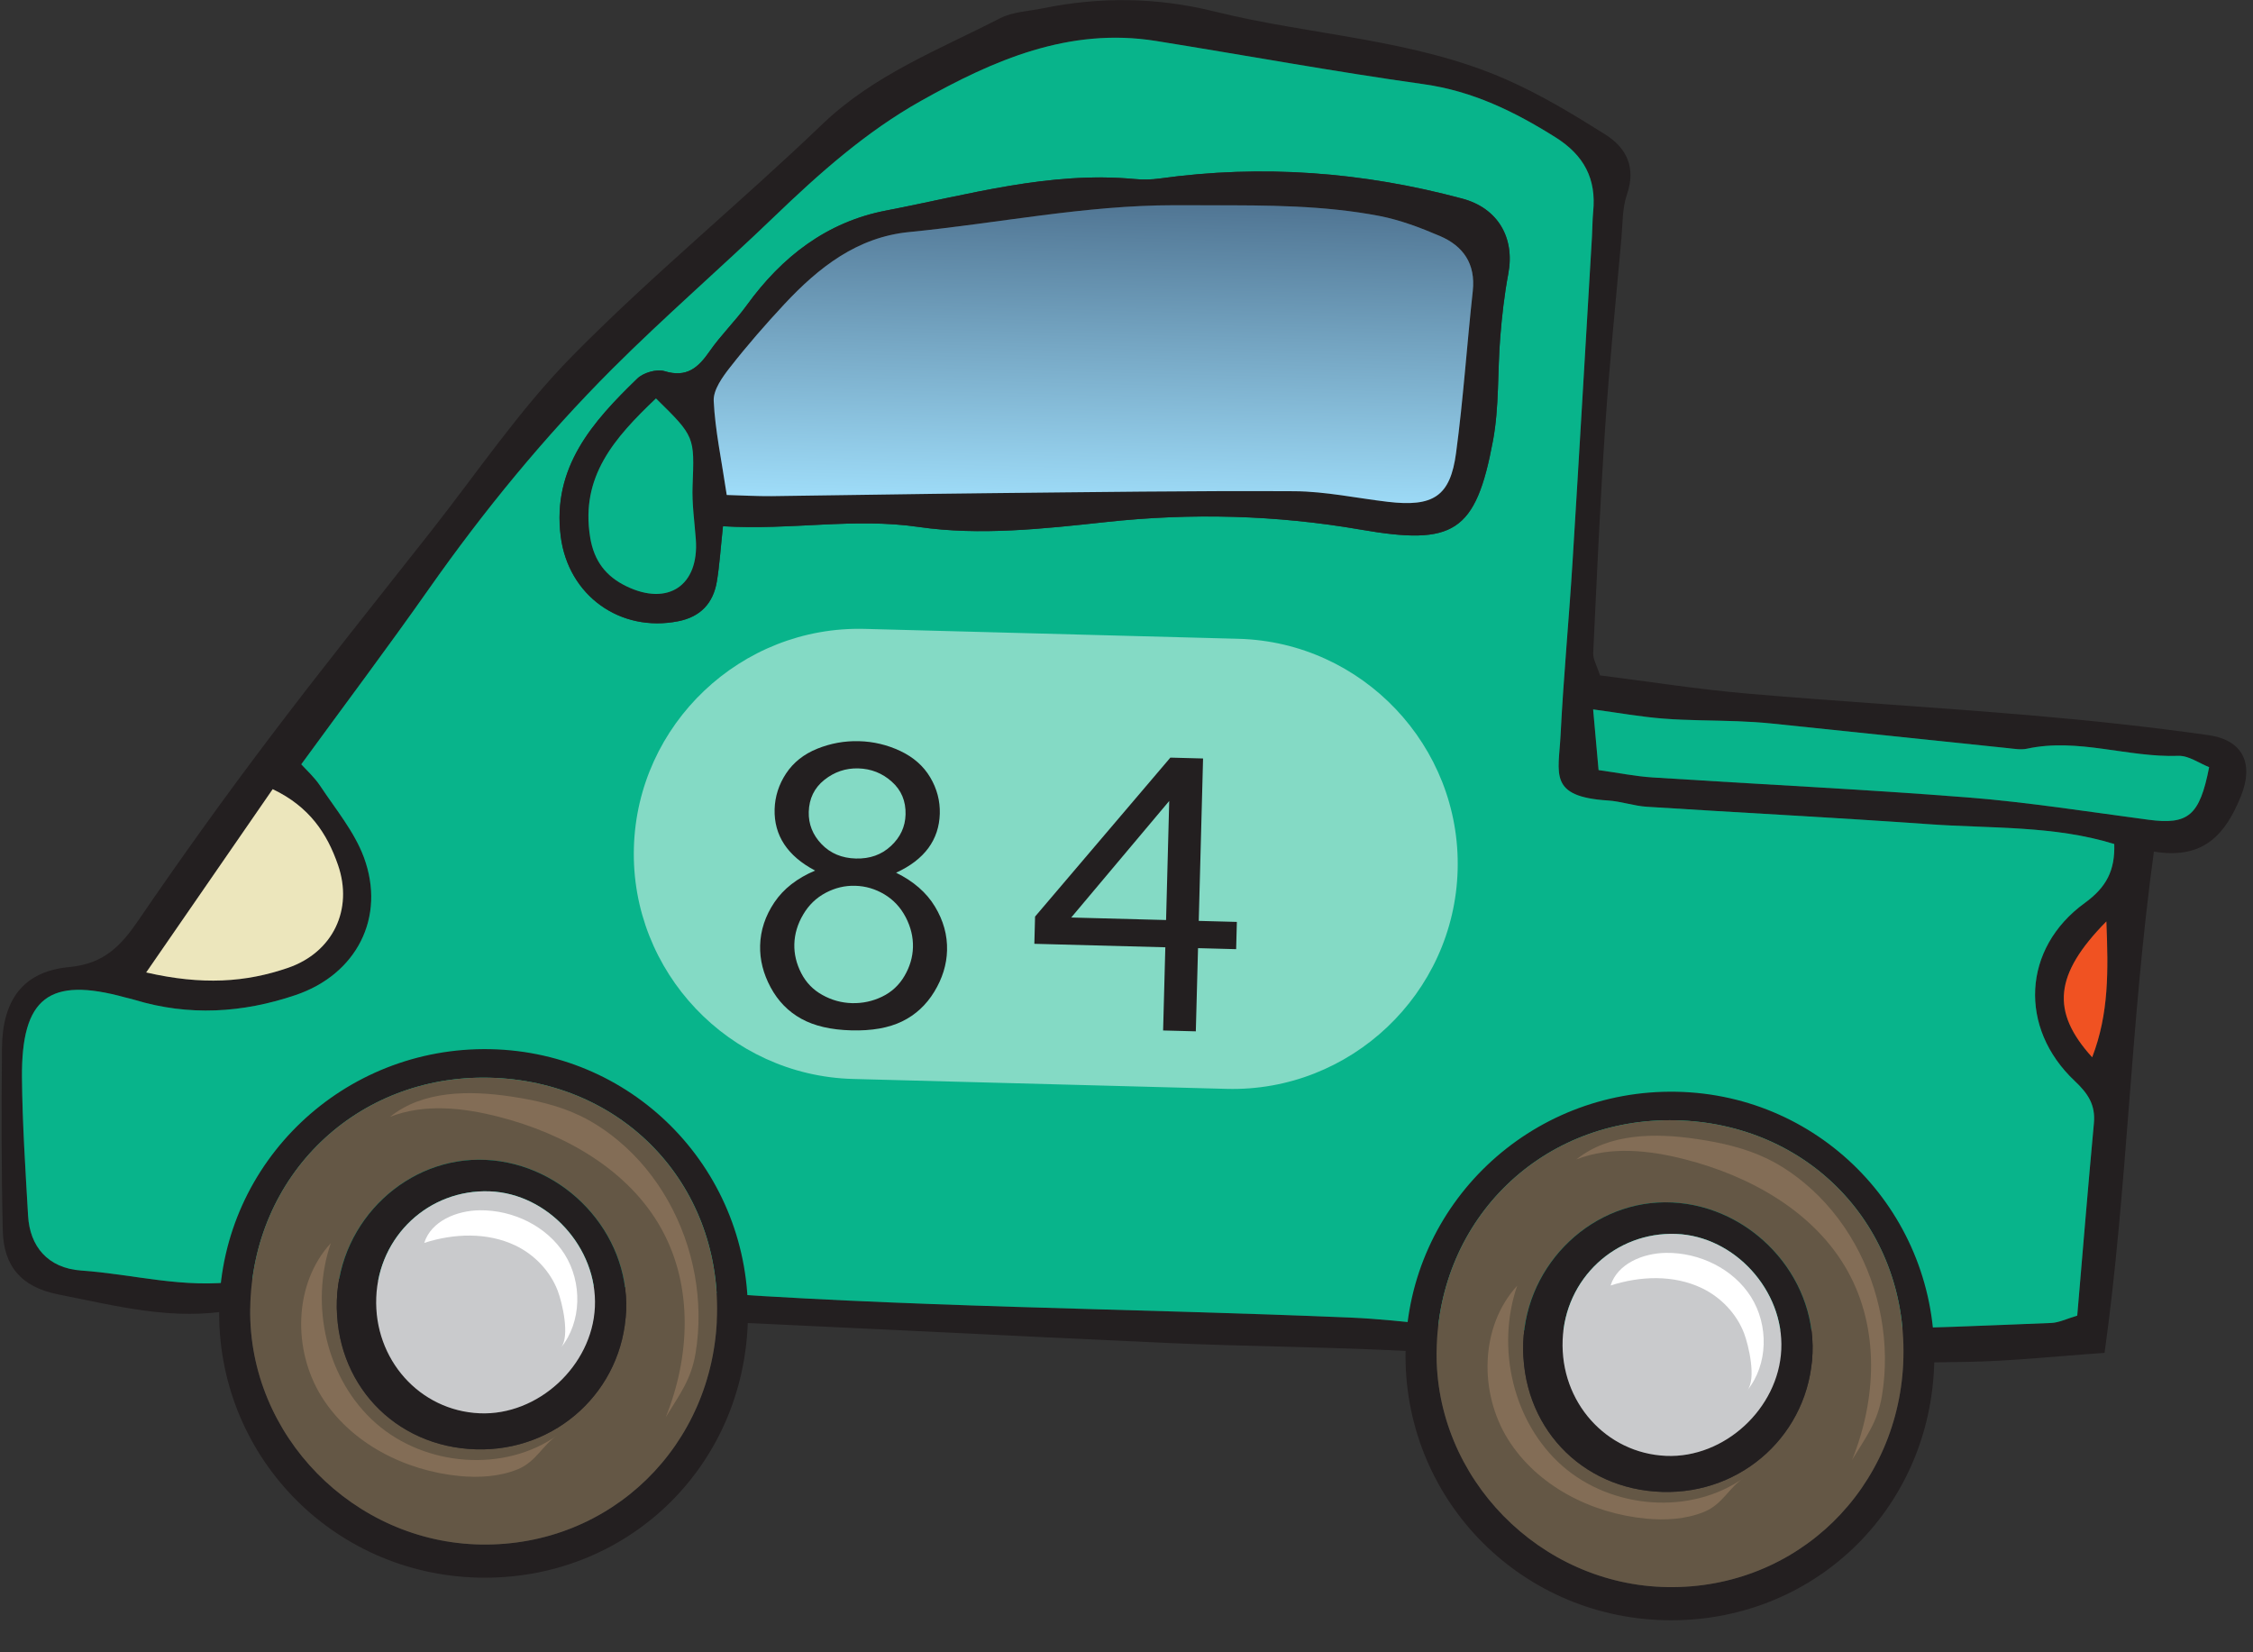 <svg clip-rule="evenodd" fill-rule="evenodd" stroke-linejoin="round" stroke-miterlimit="2" viewBox="0 0 60 44" xmlns="http://www.w3.org/2000/svg" xmlns:xlink="http://www.w3.org/1999/xlink"><rect x="0" y="0" width="60" height="44" fill="#333333" stroke="none"/><linearGradient id="a" gradientTransform="matrix(.215 -8.087 8.087 .215 458.005 79.442)" gradientUnits="userSpaceOnUse" x1="0" x2="1" y1="0" y2="0"><stop offset="0" stop-color="#9fddf9"/><stop offset="1" stop-color="#507593"/></linearGradient><g fill-rule="nonzero" transform="translate(-429 -66)"><path d="m484.717 94.155c.449-1.169.43-2.299.378-3.618-1.391 1.412-1.484 2.4-.378 3.618m-48.041-2.384c1.186-.411 1.736-1.55 1.325-2.738-.289-.835-.759-1.551-1.739-2.018-1.103 1.597-2.174 3.15-3.369 4.881 1.49.342 2.652.266 3.783-.125m34.895-5.264c.516.072.977.166 1.442.196 2.795.181 5.593.312 8.384.532 1.611.127 3.213.381 4.816.594 1.06.14 1.366-.102 1.619-1.4-.264-.103-.546-.311-.819-.301-1.35.048-2.669-.484-4.028-.191-.166.036-.351.002-.526-.016-2.089-.216-4.178-.437-6.266-.653-.306-.031-.614-.05-.92-.062-.66-.025-1.321-.018-1.977-.07-.593-.046-1.181-.152-1.869-.245.051.574.093 1.037.144 1.616m13.192 9.403c.045-.488-.157-.792-.511-1.124-1.496-1.41-1.398-3.532.267-4.739.579-.42.807-.868.786-1.57-1.607-.498-3.288-.41-4.942-.529-2.5-.178-5.002-.303-7.504-.463-.349-.023-.691-.146-1.039-.168-1.591-.101-1.314-.706-1.261-1.745.077-1.535.222-3.066.318-4.602.18-2.889.346-5.78.518-8.67.012-.22.01-.44.032-.659.088-.877-.242-1.507-1.003-1.985-1.091-.685-2.204-1.231-3.511-1.414-2.384-.335-4.755-.771-7.133-1.151-2.313-.371-4.327.512-6.26 1.599-1.456.818-2.703 1.926-3.907 3.084-1.421 1.366-2.917 2.658-4.31 4.051-1.803 1.803-3.416 3.772-4.885 5.863-1.084 1.543-2.218 3.051-3.395 4.666.128.143.349.34.507.579.41.618.905 1.212 1.159 1.892.595 1.604-.195 3.126-1.82 3.675-1.41.476-2.841.564-4.283.126-.084-.026-.171-.043-.256-.066-2.023-.557-2.763.001-2.745 2.137.011 1.227.093 2.454.163 3.68.046.805.518 1.393 1.418 1.456 1.39.097 2.734.491 4.186.285 1.464-.208 2.985-.021 4.482.016 2.42.061 4.847.046 7.258.229 5.955.454 11.923.471 17.883.724 1.444.061 2.883.317 4.326.338 3.065.043 6.133.006 9.198-.03 1.71-.02 3.419-.098 5.128-.166.208-.008.413-.113.692-.194.147-1.717.286-3.422.444-5.125m.284 6.116c-1.293.088-2.465.219-3.638.239-2.769.046-5.541.091-8.309.036-2.414-.048-4.824-.25-7.238-.354-1.911-.083-3.824-.098-5.735-.183-4.731-.211-9.461-.47-14.195-.659-3.168-.127-6.339-.169-9.509-.245-.396-.01-.804-.058-1.186.017-1.602.31-3.141-.104-4.679-.406-1.006-.198-1.462-.767-1.484-1.704-.039-1.615-.036-3.232-.022-4.847.011-1.286.554-2.051 1.792-2.168.931-.088 1.379-.568 1.849-1.256 1.114-1.631 2.266-3.237 3.458-4.813 1.401-1.855 2.856-3.67 4.296-5.497 1.25-1.585 2.389-3.282 3.798-4.711 2.122-2.153 4.475-4.077 6.658-6.171 1.374-1.316 3.095-1.978 4.727-2.817.339-.174.762-.188 1.148-.267 1.527-.312 3.042-.292 4.563.085 2.583.642 5.302.724 7.773 1.812.919.404 1.79.93 2.641 1.467.559.352.82.877.573 1.591-.126.365-.113.779-.148 1.172-.149 1.664-.318 3.327-.43 4.994-.136 2.014-.225 4.032-.321 6.048-.008.161.095.327.18.596 1.292.163 2.588.368 3.893.482 2.531.219 5.069.367 7.6.584 1.574.134 3.147.304 4.712.525.926.131 1.214.767.861 1.633-.396.975-.967 1.694-2.314 1.468-.624 4.531-.703 8.967-1.314 13.349" fill="#231f20"/><path d="m453.472 80.033c1.619.236 3.325.049 4.974-.13 2.284-.248 4.543-.189 6.794.201 2.47.428 3.063.085 3.52-2.367.168-.899.119-1.838.194-2.757.045-.565.109-1.132.214-1.689.181-.958-.276-1.747-1.22-2.001-2.656-.714-5.344-.915-8.072-.535-.217.029-.441.033-.659.013-2.268-.213-4.432.419-6.617.838-1.581.304-2.776 1.23-3.712 2.522-.309.426-.692.798-.991 1.229-.305.438-.61.707-1.2.526-.206-.063-.562.041-.724.197-1.186 1.147-2.272 2.363-2.04 4.202.2 1.577 1.583 2.568 3.131 2.261.592-.117.93-.479 1.027-1.056.071-.428.098-.864.163-1.473 1.821.111 3.482-.234 5.218.019m30.155 21.197c-1.709.067-3.418.146-5.128.166-3.065.036-6.131.073-9.197.029-1.443-.02-2.882-.276-4.327-.338-5.96-.252-11.928-.269-17.882-.723-2.411-.184-4.838-.169-7.259-.229-1.497-.038-3.018-.225-4.482-.017-1.452.207-2.796-.188-4.186-.284-.9-.063-1.372-.651-1.418-1.457-.07-1.226-.152-2.452-.163-3.679-.018-2.136.722-2.695 2.745-2.138.085.023.172.04.256.066 1.443.438 2.873.35 4.283-.127 1.625-.549 2.415-2.07 1.82-3.674-.254-.681-.749-1.274-1.158-1.892-.159-.239-.38-.437-.508-.58 1.177-1.614 2.311-3.122 3.396-4.666 1.469-2.09 3.082-4.058 4.885-5.862 1.394-1.393 2.888-2.684 4.31-4.051 1.203-1.158 2.45-2.266 3.906-3.084 1.933-1.087 3.947-1.97 6.261-1.6 2.378.382 4.748.818 7.132 1.152 1.308.184 2.421.729 3.512 1.415.761.478 1.091 1.107 1.003 1.984-.021.219-.019.44-.032.659-.172 2.891-.338 5.781-.518 8.671-.095 1.534-.241 3.065-.318 4.601-.053 1.038-.33 1.643 1.261 1.745.348.022.69.145 1.039.167 2.501.16 5.004.286 7.503.464 1.654.118 3.336.031 4.942.528.022.703-.207 1.15-.786 1.57-1.665 1.207-1.763 3.331-.267 4.74.354.333.556.636.511 1.125-.158 1.703-.297 3.408-.444 5.124-.279.082-.484.186-.692.195" fill="#08b48b"/><path d="m471.427 84.891c.051.574.093 1.037.145 1.616.515.071.975.166 1.44.196 2.795.181 5.593.312 8.384.532 1.611.127 3.213.381 4.817.594 1.06.14 1.366-.103 1.619-1.4-.264-.103-.546-.311-.819-.301-1.35.048-2.67-.484-4.029-.191-.166.036-.351.002-.526-.016-2.089-.217-4.177-.437-6.266-.653-.306-.032-.614-.05-.92-.062-.659-.025-1.321-.019-1.977-.07-.593-.046-1.18-.152-1.868-.245" fill="#08b48b"/><path d="m432.893 91.896c1.49.342 2.652.266 3.783-.125 1.187-.411 1.737-1.55 1.325-2.738-.289-.835-.758-1.551-1.739-2.018-1.102 1.597-2.174 3.15-3.369 4.881" fill="#ece6bc"/><path d="m485.095 90.537c-1.391 1.412-1.484 2.4-.378 3.618.449-1.17.43-2.299.378-3.618" fill="#f05222"/><path d="m444.716 80.305c.103.636.422 1.043.964 1.306 1.113.539 1.939-.023 1.85-1.246-.034-.475-.105-.952-.086-1.425.05-1.311.066-1.311-.975-2.33-1.117 1.06-2.013 2.085-1.753 3.695m4.829-1.094c1.925-.023 3.85-.058 5.775-.077 2.719-.028 5.438-.069 8.156-.053.828.006 1.654.183 2.48.281 1.213.143 1.666-.141 1.822-1.302.191-1.432.288-2.876.444-4.313.078-.72-.251-1.195-.872-1.461-.52-.222-1.06-.428-1.612-.534-1.766-.34-3.554-.276-5.346-.287-2.427-.016-4.787.479-7.179.714-1.388.136-2.412.944-3.322 1.918-.506.541-.994 1.104-1.451 1.687-.203.258-.447.599-.433.891.037.777.204 1.547.347 2.506.415.011.803.034 1.191.03m-1.455 2.275c-.097.578-.436.94-1.027 1.057-1.548.307-2.931-.684-3.131-2.261-.233-1.84.854-3.055 2.04-4.202.162-.157.517-.26.723-.197.591.181.896-.088 1.201-.527.299-.431.682-.802.991-1.228.935-1.292 2.131-2.219 3.712-2.522 2.185-.42 4.348-1.051 6.618-.839.218.021.442.017.659-.013 2.728-.38 5.416-.178 8.07.536.945.254 1.402 1.042 1.221 2-.105.557-.169 1.124-.214 1.69-.075.919-.026 1.857-.194 2.757-.457 2.451-1.05 2.794-3.52 2.366-2.251-.39-4.509-.449-6.793-.201-1.65.179-3.356.366-4.975.131-1.736-.254-3.398.092-5.218-.02-.065.61-.092 1.045-.163 1.473" fill="#231f20"/><path d="m460.274 71.465c-2.386 0-4.707.484-7.061.714-1.387.136-2.412.944-3.322 1.918-.506.543-.994 1.103-1.451 1.687-.203.259-.447.6-.433.891.037.777.204 1.548.347 2.506.414.012.804.034 1.191.031 1.926-.024 3.849-.059 5.776-.079 2.718-.027 5.437-.067 8.154-.052.829.006 1.656.185 2.481.282 1.213.143 1.667-.142 1.821-1.303.192-1.431.288-2.876.445-4.311.078-.722-.251-1.196-.872-1.463-.519-.222-1.059-.427-1.611-.535-1.491-.286-2.998-.285-4.507-.284-.281 0-.561 0-.841-.002z" fill="url(#a)"/><path d="m446.469 76.61c-1.117 1.061-2.013 2.085-1.753 3.695.103.636.422 1.044.964 1.306 1.113.54 1.939-.022 1.851-1.246-.035-.475-.106-.952-.087-1.425.05-1.311.066-1.31-.975-2.33" fill="#08b48b"/><path d="m473.632 95.833c-3.54-.084-6.322 2.599-6.374 6.145-.049 3.378 2.748 6.235 6.154 6.286 3.449.052 6.201-2.635 6.279-6.127.078-3.503-2.535-6.221-6.059-6.304m-.309 13.312c-3.909-.098-6.974-3.297-6.891-7.195.082-3.88 3.31-6.955 7.218-6.877 3.895.078 6.958 3.294 6.861 7.206-.098 3.945-3.255 6.962-7.188 6.866" fill="#231f20"/><path d="m477.269 102.032c.081-2.068-1.633-3.91-3.734-4.011-2.085-.101-3.9 1.611-3.969 3.743-.07 2.19 1.525 3.9 3.701 3.965 2.15.065 3.918-1.569 4.002-3.697m-3.856 6.232c-3.407-.051-6.204-2.908-6.155-6.286.052-3.546 2.834-6.229 6.374-6.145 3.525.083 6.137 2.801 6.059 6.303-.077 3.493-2.83 6.18-6.278 6.128" fill="#645745"/><path d="m473.369 104.769c1.555.067 2.997-1.264 3.069-2.831.074-1.573-1.245-3.021-2.802-3.079-1.618-.06-2.956 1.191-3.021 2.823-.065 1.65 1.154 3.018 2.754 3.087m-3.803-3.004c.07-2.133 1.884-3.845 3.969-3.744 2.102.102 3.815 1.943 3.734 4.011-.084 2.129-1.851 3.762-4.002 3.697-2.175-.065-3.771-1.774-3.701-3.964" fill="#231f20"/><path d="m470.615 101.682c-.065 1.65 1.154 3.018 2.754 3.087 1.555.067 2.997-1.264 3.069-2.831.073-1.573-1.245-3.021-2.802-3.079-1.618-.06-2.957 1.191-3.021 2.823" fill="#c9cacc"/><path d="m474.318 100.3c-.748-.356-1.637-.323-2.426-.068.184-.583.865-.861 1.477-.869.887-.011 1.787.421 2.261 1.171.474.749.461 1.8-.097 2.489.246-.305.035-1.199-.086-1.518-.2-.525-.623-.964-1.129-1.205" fill="#fff"/><path d="m477.055 97.504c-.306-.254-.638-.478-.996-.651-.582-.282-1.222-.425-1.86-.52-1.108-.166-2.344-.161-3.217.541.911-.356 1.938-.245 2.885-.003 1.751.447 3.467 1.406 4.343 2.987.855 1.543.758 3.419.114 5.017.362-.6.677-.991.795-1.708.115-.691.102-1.401-.023-2.089-.251-1.375-.96-2.677-2.041-3.574" fill="#c99f7b" opacity=".31"/><path d="m472.834 106.44c-1.459-.139-2.902-.873-3.677-2.116-.774-1.244-.744-3.006.247-4.085-.568 1.652-.112 3.639 1.199 4.794 1.311 1.154 3.423 1.33 4.845.316-.408.265-.566.705-1.063.91-.483.199-1.036.23-1.551.181" fill="#c99f7b" opacity=".31"/><path d="m442.038 94.699c-3.539-.084-6.322 2.599-6.374 6.145-.049 3.378 2.748 6.235 6.154 6.286 3.449.052 6.201-2.635 6.279-6.128.078-3.502-2.534-6.22-6.059-6.303m-.309 13.312c-3.909-.097-6.974-3.297-6.891-7.195.082-3.88 3.31-6.955 7.218-6.877 3.895.078 6.958 3.294 6.861 7.205-.098 3.946-3.255 6.963-7.188 6.867" fill="#231f20"/><path d="m445.674 100.898c.082-2.068-1.633-3.91-3.734-4.011-2.085-.101-3.9 1.611-3.969 3.743-.07 2.19 1.525 3.899 3.702 3.965 2.149.065 3.917-1.569 4.001-3.697m-3.856 6.232c-3.407-.051-6.204-2.908-6.155-6.286.052-3.546 2.835-6.229 6.374-6.145 3.526.083 6.137 2.801 6.059 6.303-.077 3.493-2.83 6.18-6.278 6.128" fill="#645745"/><path d="m441.774 103.635c1.555.067 2.997-1.264 3.069-2.831.074-1.573-1.245-3.021-2.802-3.079-1.618-.06-2.955 1.191-3.021 2.823-.065 1.65 1.154 3.018 2.754 3.087m-3.803-3.004c.07-2.133 1.884-3.845 3.969-3.744 2.102.102 3.816 1.943 3.734 4.011-.084 2.129-1.851 3.762-4.001 3.697-2.176-.065-3.772-1.774-3.702-3.964" fill="#231f20"/><path d="m439.02 100.548c-.065 1.65 1.154 3.018 2.754 3.087 1.555.067 2.997-1.264 3.069-2.831.073-1.573-1.245-3.021-2.802-3.079-1.618-.06-2.956 1.191-3.021 2.823" fill="#c9cacc"/><path d="m442.724 99.166c-.749-.356-1.638-.323-2.426-.068.183-.583.865-.861 1.476-.869.887-.011 1.787.421 2.262 1.17.473.75.46 1.801-.098 2.49.247-.305.036-1.199-.086-1.518-.2-.525-.623-.964-1.128-1.205" fill="#fff"/><path d="m445.46 96.37c-.306-.254-.638-.478-.996-.651-.582-.282-1.221-.425-1.86-.52-1.108-.165-2.344-.16-3.217.542.911-.356 1.938-.246 2.885-.004 1.751.447 3.467 1.407 4.343 2.987.855 1.543.758 3.42.114 5.018.362-.601.677-.992.795-1.709.115-.69.102-1.4-.023-2.088-.251-1.375-.96-2.678-2.041-3.575" fill="#c99f7b" opacity=".31"/><path d="m441.239 105.306c-1.458-.14-2.901-.873-3.676-2.116-.774-1.244-.745-3.006.247-4.085-.568 1.652-.113 3.639 1.199 4.794 1.31 1.154 3.422 1.33 4.844.316-.407.264-.566.705-1.062.91-.484.199-1.037.23-1.552.181" fill="#c99f7b" opacity=".31"/><path d="m451.714 94.732 9.953.264c3.297.088 6.065-2.537 6.152-5.833.088-3.296-2.537-6.064-5.834-6.152l-9.953-.264c-3.296-.087-6.063 2.537-6.151 5.833s2.537 6.064 5.833 6.152" fill="#fff" opacity=".5"/><g fill="#231f20"><path d="m454.221 91.309c-.01.378-.123.744-.339 1.099s-.503.619-.859.792c-.357.173-.807.253-1.353.238-.54-.014-.984-.117-1.331-.309s-.619-.47-.816-.836-.29-.738-.28-1.116c.011-.405.137-.787.38-1.148s.604-.643 1.085-.846c-.369-.194-.643-.428-.823-.701s-.265-.584-.256-.931c.01-.343.112-.661.306-.955.195-.294.471-.513.829-.658.358-.144.728-.211 1.111-.201.387.01.755.098 1.105.263.349.166.614.399.793.701s.264.624.255.967c-.01.347-.111.652-.305.916-.194.263-.48.482-.859.656.465.228.81.529 1.035.902.226.373.333.762.322 1.167zm-2.429-2.447c.374.01.686-.101.936-.335.25-.233.38-.512.388-.837.01-.356-.112-.648-.366-.874-.253-.227-.551-.345-.894-.354-.334-.009-.635.093-.903.306-.267.213-.405.497-.415.853-.008.326.105.611.34.857.236.246.54.374.914.384zm-.019.726c-.273-.008-.534.055-.784.187s-.45.324-.599.578c-.15.253-.228.516-.236.788-.007.264.055.522.184.774.13.252.318.446.566.582.247.137.509.209.786.216.281.007.549-.05.803-.173s.452-.307.595-.552.218-.499.225-.763c.007-.272-.057-.539-.193-.8s-.326-.464-.568-.609c-.243-.145-.502-.221-.779-.228z"/><path d="m460.846 93.464-.871-.023.059-2.215-3.488-.093.019-.725 3.603-4.233.871.023-.115 4.325 1.015.027-.019.726-1.015-.027zm-.792-2.964.084-3.171-2.61 3.104z"/></g></g></svg>